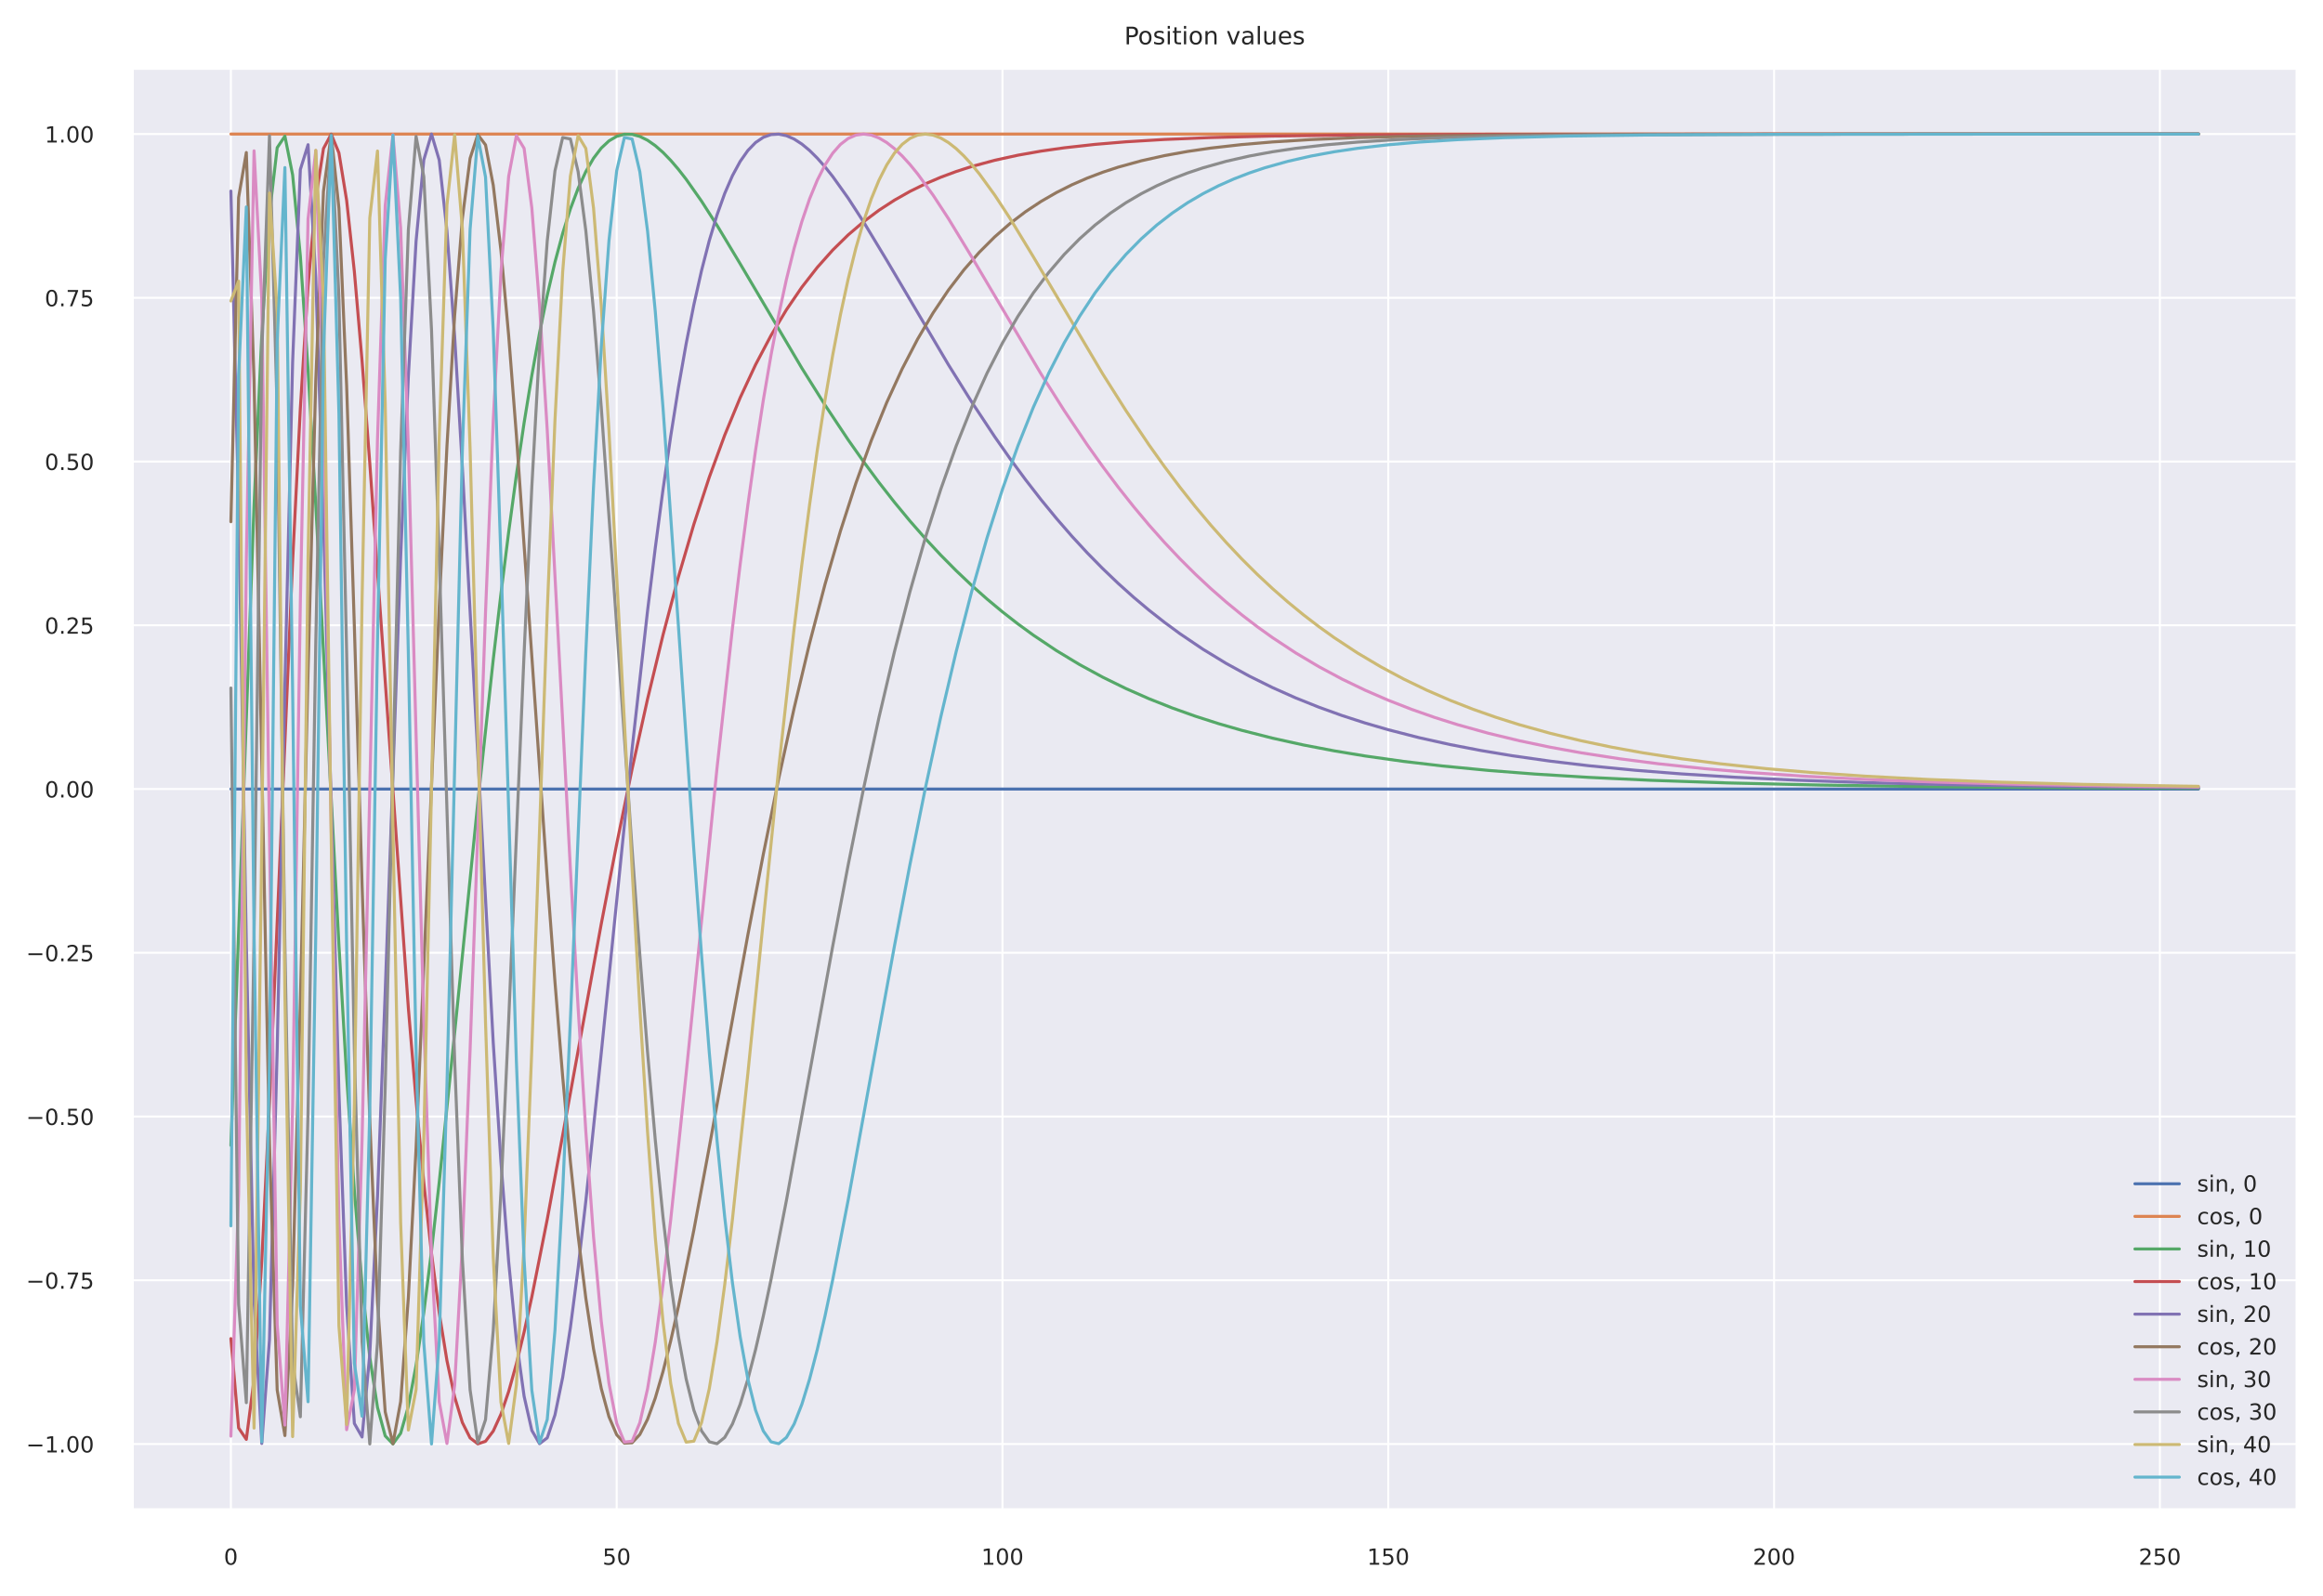 <?xml version="1.0" encoding="utf-8" standalone="no"?>
<!DOCTYPE svg PUBLIC "-//W3C//DTD SVG 1.1//EN"
  "http://www.w3.org/Graphics/SVG/1.1/DTD/svg11.dtd">
<!-- Created with matplotlib (https://matplotlib.org/) -->
<svg height="395.28pt" version="1.1" viewBox="0 0 575.28 395.28" width="575.28pt" xmlns="http://www.w3.org/2000/svg" xmlns:xlink="http://www.w3.org/1999/xlink">
 <defs>
  <style type="text/css">*{stroke-linecap:butt;stroke-linejoin:round;}</style>
 </defs>
 <g id="figure_1">
  <g id="patch_1">
   <path d="M 0 395.28 
L 575.28 395.28 
L 575.28 0 
L 0 0 
z
" style="fill:#ffffff;"/>
  </g>
  <g id="axes_1">
   <g id="patch_2">
    <path d="M 32.818 373.9 
L 568.8 373.9 
L 568.8 16.98 
L 32.818 16.98 
z
" style="fill:#eaeaf2;"/>
   </g>
   <g id="matplotlib.axis_1">
    <g id="xtick_1">
     <g id="line2d_1">
      <path clip-path="url(#pa3c9d5ca1a)" d="M 57.18 373.9 
L 57.18 16.98 
" style="fill:none;stroke:#ffffff;stroke-linecap:round;stroke-width:0.5;"/>
     </g>
     <g id="text_1">
      <!-- 0 -->
      <g style="fill:#262626;" transform="translate(55.431 387.579)scale(0.055 -0.055)">
       <defs>
        <path d="M 31.781 66.406 
Q 24.172 66.406 20.328 58.906 
Q 16.5 51.422 16.5 36.375 
Q 16.5 21.391 20.328 13.891 
Q 24.172 6.391 31.781 6.391 
Q 39.453 6.391 43.281 13.891 
Q 47.125 21.391 47.125 36.375 
Q 47.125 51.422 43.281 58.906 
Q 39.453 66.406 31.781 66.406 
z
M 31.781 74.219 
Q 44.047 74.219 50.516 64.516 
Q 56.984 54.828 56.984 36.375 
Q 56.984 17.969 50.516 8.266 
Q 44.047 -1.422 31.781 -1.422 
Q 19.531 -1.422 13.062 8.266 
Q 6.594 17.969 6.594 36.375 
Q 6.594 54.828 13.062 64.516 
Q 19.531 74.219 31.781 74.219 
z
" id="DejaVuSans-48"/>
       </defs>
       <use xlink:href="#DejaVuSans-48"/>
      </g>
     </g>
    </g>
    <g id="xtick_2">
     <g id="line2d_2">
      <path clip-path="url(#pa3c9d5ca1a)" d="M 152.721 373.9 
L 152.721 16.98 
" style="fill:none;stroke:#ffffff;stroke-linecap:round;stroke-width:0.5;"/>
     </g>
     <g id="text_2">
      <!-- 50 -->
      <g style="fill:#262626;" transform="translate(149.222 387.579)scale(0.055 -0.055)">
       <defs>
        <path d="M 10.797 72.906 
L 49.516 72.906 
L 49.516 64.594 
L 19.828 64.594 
L 19.828 46.734 
Q 21.969 47.469 24.109 47.828 
Q 26.266 48.188 28.422 48.188 
Q 40.625 48.188 47.75 41.5 
Q 54.891 34.812 54.891 23.391 
Q 54.891 11.625 47.562 5.094 
Q 40.234 -1.422 26.906 -1.422 
Q 22.312 -1.422 17.547 -0.641 
Q 12.797 0.141 7.719 1.703 
L 7.719 11.625 
Q 12.109 9.234 16.797 8.062 
Q 21.484 6.891 26.703 6.891 
Q 35.156 6.891 40.078 11.328 
Q 45.016 15.766 45.016 23.391 
Q 45.016 31 40.078 35.438 
Q 35.156 39.891 26.703 39.891 
Q 22.75 39.891 18.812 39.016 
Q 14.891 38.141 10.797 36.281 
z
" id="DejaVuSans-53"/>
       </defs>
       <use xlink:href="#DejaVuSans-53"/>
       <use x="63.623" xlink:href="#DejaVuSans-48"/>
      </g>
     </g>
    </g>
    <g id="xtick_3">
     <g id="line2d_3">
      <path clip-path="url(#pa3c9d5ca1a)" d="M 248.261 373.9 
L 248.261 16.98 
" style="fill:none;stroke:#ffffff;stroke-linecap:round;stroke-width:0.5;"/>
     </g>
     <g id="text_3">
      <!-- 100 -->
      <g style="fill:#262626;" transform="translate(243.012 387.579)scale(0.055 -0.055)">
       <defs>
        <path d="M 12.406 8.297 
L 28.516 8.297 
L 28.516 63.922 
L 10.984 60.406 
L 10.984 69.391 
L 28.422 72.906 
L 38.281 72.906 
L 38.281 8.297 
L 54.391 8.297 
L 54.391 0 
L 12.406 0 
z
" id="DejaVuSans-49"/>
       </defs>
       <use xlink:href="#DejaVuSans-49"/>
       <use x="63.623" xlink:href="#DejaVuSans-48"/>
       <use x="127.246" xlink:href="#DejaVuSans-48"/>
      </g>
     </g>
    </g>
    <g id="xtick_4">
     <g id="line2d_4">
      <path clip-path="url(#pa3c9d5ca1a)" d="M 343.802 373.9 
L 343.802 16.98 
" style="fill:none;stroke:#ffffff;stroke-linecap:round;stroke-width:0.5;"/>
     </g>
     <g id="text_4">
      <!-- 150 -->
      <g style="fill:#262626;" transform="translate(338.553 387.579)scale(0.055 -0.055)">
       <use xlink:href="#DejaVuSans-49"/>
       <use x="63.623" xlink:href="#DejaVuSans-53"/>
       <use x="127.246" xlink:href="#DejaVuSans-48"/>
      </g>
     </g>
    </g>
    <g id="xtick_5">
     <g id="line2d_5">
      <path clip-path="url(#pa3c9d5ca1a)" d="M 439.343 373.9 
L 439.343 16.98 
" style="fill:none;stroke:#ffffff;stroke-linecap:round;stroke-width:0.5;"/>
     </g>
     <g id="text_5">
      <!-- 200 -->
      <g style="fill:#262626;" transform="translate(434.093 387.579)scale(0.055 -0.055)">
       <defs>
        <path d="M 19.188 8.297 
L 53.609 8.297 
L 53.609 0 
L 7.328 0 
L 7.328 8.297 
Q 12.938 14.109 22.625 23.891 
Q 32.328 33.688 34.812 36.531 
Q 39.547 41.844 41.422 45.531 
Q 43.312 49.219 43.312 52.781 
Q 43.312 58.594 39.234 62.25 
Q 35.156 65.922 28.609 65.922 
Q 23.969 65.922 18.812 64.312 
Q 13.672 62.703 7.812 59.422 
L 7.812 69.391 
Q 13.766 71.781 18.938 73 
Q 24.125 74.219 28.422 74.219 
Q 39.75 74.219 46.484 68.547 
Q 53.219 62.891 53.219 53.422 
Q 53.219 48.922 51.531 44.891 
Q 49.859 40.875 45.406 35.406 
Q 44.188 33.984 37.641 27.219 
Q 31.109 20.453 19.188 8.297 
z
" id="DejaVuSans-50"/>
       </defs>
       <use xlink:href="#DejaVuSans-50"/>
       <use x="63.623" xlink:href="#DejaVuSans-48"/>
       <use x="127.246" xlink:href="#DejaVuSans-48"/>
      </g>
     </g>
    </g>
    <g id="xtick_6">
     <g id="line2d_6">
      <path clip-path="url(#pa3c9d5ca1a)" d="M 534.883 373.9 
L 534.883 16.98 
" style="fill:none;stroke:#ffffff;stroke-linecap:round;stroke-width:0.5;"/>
     </g>
     <g id="text_6">
      <!-- 250 -->
      <g style="fill:#262626;" transform="translate(529.634 387.579)scale(0.055 -0.055)">
       <use xlink:href="#DejaVuSans-50"/>
       <use x="63.623" xlink:href="#DejaVuSans-53"/>
       <use x="127.246" xlink:href="#DejaVuSans-48"/>
      </g>
     </g>
    </g>
   </g>
   <g id="matplotlib.axis_2">
    <g id="ytick_1">
     <g id="line2d_7">
      <path clip-path="url(#pa3c9d5ca1a)" d="M 32.818 357.683 
L 568.8 357.683 
" style="fill:none;stroke:#ffffff;stroke-linecap:round;stroke-width:0.5;"/>
     </g>
     <g id="text_7">
      <!-- −1.00 -->
      <g style="fill:#262626;" transform="translate(6.463 359.772)scale(0.055 -0.055)">
       <defs>
        <path d="M 10.594 35.5 
L 73.188 35.5 
L 73.188 27.203 
L 10.594 27.203 
z
" id="DejaVuSans-8722"/>
        <path d="M 10.688 12.406 
L 21 12.406 
L 21 0 
L 10.688 0 
z
" id="DejaVuSans-46"/>
       </defs>
       <use xlink:href="#DejaVuSans-8722"/>
       <use x="83.789" xlink:href="#DejaVuSans-49"/>
       <use x="147.412" xlink:href="#DejaVuSans-46"/>
       <use x="179.199" xlink:href="#DejaVuSans-48"/>
       <use x="242.822" xlink:href="#DejaVuSans-48"/>
      </g>
     </g>
    </g>
    <g id="ytick_2">
     <g id="line2d_8">
      <path clip-path="url(#pa3c9d5ca1a)" d="M 32.818 317.123 
L 568.8 317.123 
" style="fill:none;stroke:#ffffff;stroke-linecap:round;stroke-width:0.5;"/>
     </g>
     <g id="text_8">
      <!-- −0.75 -->
      <g style="fill:#262626;" transform="translate(6.463 319.213)scale(0.055 -0.055)">
       <defs>
        <path d="M 8.203 72.906 
L 55.078 72.906 
L 55.078 68.703 
L 28.609 0 
L 18.312 0 
L 43.219 64.594 
L 8.203 64.594 
z
" id="DejaVuSans-55"/>
       </defs>
       <use xlink:href="#DejaVuSans-8722"/>
       <use x="83.789" xlink:href="#DejaVuSans-48"/>
       <use x="147.412" xlink:href="#DejaVuSans-46"/>
       <use x="179.199" xlink:href="#DejaVuSans-55"/>
       <use x="242.822" xlink:href="#DejaVuSans-53"/>
      </g>
     </g>
    </g>
    <g id="ytick_3">
     <g id="line2d_9">
      <path clip-path="url(#pa3c9d5ca1a)" d="M 32.818 276.563 
L 568.8 276.563 
" style="fill:none;stroke:#ffffff;stroke-linecap:round;stroke-width:0.5;"/>
     </g>
     <g id="text_9">
      <!-- −0.50 -->
      <g style="fill:#262626;" transform="translate(6.463 278.653)scale(0.055 -0.055)">
       <use xlink:href="#DejaVuSans-8722"/>
       <use x="83.789" xlink:href="#DejaVuSans-48"/>
       <use x="147.412" xlink:href="#DejaVuSans-46"/>
       <use x="179.199" xlink:href="#DejaVuSans-53"/>
       <use x="242.822" xlink:href="#DejaVuSans-48"/>
      </g>
     </g>
    </g>
    <g id="ytick_4">
     <g id="line2d_10">
      <path clip-path="url(#pa3c9d5ca1a)" d="M 32.818 236.003 
L 568.8 236.003 
" style="fill:none;stroke:#ffffff;stroke-linecap:round;stroke-width:0.5;"/>
     </g>
     <g id="text_10">
      <!-- −0.25 -->
      <g style="fill:#262626;" transform="translate(6.463 238.093)scale(0.055 -0.055)">
       <use xlink:href="#DejaVuSans-8722"/>
       <use x="83.789" xlink:href="#DejaVuSans-48"/>
       <use x="147.412" xlink:href="#DejaVuSans-46"/>
       <use x="179.199" xlink:href="#DejaVuSans-50"/>
       <use x="242.822" xlink:href="#DejaVuSans-53"/>
      </g>
     </g>
    </g>
    <g id="ytick_5">
     <g id="line2d_11">
      <path clip-path="url(#pa3c9d5ca1a)" d="M 32.818 195.443 
L 568.8 195.443 
" style="fill:none;stroke:#ffffff;stroke-linecap:round;stroke-width:0.5;"/>
     </g>
     <g id="text_11">
      <!-- 0.00 -->
      <g style="fill:#262626;" transform="translate(11.071 197.533)scale(0.055 -0.055)">
       <use xlink:href="#DejaVuSans-48"/>
       <use x="63.623" xlink:href="#DejaVuSans-46"/>
       <use x="95.41" xlink:href="#DejaVuSans-48"/>
       <use x="159.033" xlink:href="#DejaVuSans-48"/>
      </g>
     </g>
    </g>
    <g id="ytick_6">
     <g id="line2d_12">
      <path clip-path="url(#pa3c9d5ca1a)" d="M 32.818 154.883 
L 568.8 154.883 
" style="fill:none;stroke:#ffffff;stroke-linecap:round;stroke-width:0.5;"/>
     </g>
     <g id="text_12">
      <!-- 0.25 -->
      <g style="fill:#262626;" transform="translate(11.071 156.973)scale(0.055 -0.055)">
       <use xlink:href="#DejaVuSans-48"/>
       <use x="63.623" xlink:href="#DejaVuSans-46"/>
       <use x="95.41" xlink:href="#DejaVuSans-50"/>
       <use x="159.033" xlink:href="#DejaVuSans-53"/>
      </g>
     </g>
    </g>
    <g id="ytick_7">
     <g id="line2d_13">
      <path clip-path="url(#pa3c9d5ca1a)" d="M 32.818 114.323 
L 568.8 114.323 
" style="fill:none;stroke:#ffffff;stroke-linecap:round;stroke-width:0.5;"/>
     </g>
     <g id="text_13">
      <!-- 0.50 -->
      <g style="fill:#262626;" transform="translate(11.071 116.413)scale(0.055 -0.055)">
       <use xlink:href="#DejaVuSans-48"/>
       <use x="63.623" xlink:href="#DejaVuSans-46"/>
       <use x="95.41" xlink:href="#DejaVuSans-53"/>
       <use x="159.033" xlink:href="#DejaVuSans-48"/>
      </g>
     </g>
    </g>
    <g id="ytick_8">
     <g id="line2d_14">
      <path clip-path="url(#pa3c9d5ca1a)" d="M 32.818 73.764 
L 568.8 73.764 
" style="fill:none;stroke:#ffffff;stroke-linecap:round;stroke-width:0.5;"/>
     </g>
     <g id="text_14">
      <!-- 0.75 -->
      <g style="fill:#262626;" transform="translate(11.071 75.853)scale(0.055 -0.055)">
       <use xlink:href="#DejaVuSans-48"/>
       <use x="63.623" xlink:href="#DejaVuSans-46"/>
       <use x="95.41" xlink:href="#DejaVuSans-55"/>
       <use x="159.033" xlink:href="#DejaVuSans-53"/>
      </g>
     </g>
    </g>
    <g id="ytick_9">
     <g id="line2d_15">
      <path clip-path="url(#pa3c9d5ca1a)" d="M 32.818 33.204 
L 568.8 33.204 
" style="fill:none;stroke:#ffffff;stroke-linecap:round;stroke-width:0.5;"/>
     </g>
     <g id="text_15">
      <!-- 1.00 -->
      <g style="fill:#262626;" transform="translate(11.071 35.293)scale(0.055 -0.055)">
       <use xlink:href="#DejaVuSans-49"/>
       <use x="63.623" xlink:href="#DejaVuSans-46"/>
       <use x="95.41" xlink:href="#DejaVuSans-48"/>
       <use x="159.033" xlink:href="#DejaVuSans-48"/>
      </g>
     </g>
    </g>
   </g>
   <g id="line2d_16">
    <path clip-path="url(#pa3c9d5ca1a)" d="M 57.18 195.443 
L 544.437 195.443 
L 544.437 195.443 
" style="fill:none;stroke:#4c72b0;stroke-linecap:round;stroke-width:0.75;"/>
   </g>
   <g id="line2d_17">
    <path clip-path="url(#pa3c9d5ca1a)" d="M 57.18 33.204 
L 544.437 33.204 
L 544.437 33.204 
" style="fill:none;stroke:#dd8452;stroke-linecap:round;stroke-width:0.75;"/>
   </g>
   <g id="line2d_18">
    <path clip-path="url(#pa3c9d5ca1a)" d="M 57.18 283.705 
L 62.913 125.181 
L 64.824 83.071 
L 66.734 53.037 
L 68.645 36.582 
L 70.556 33.727 
L 72.467 43.322 
L 74.378 63.404 
L 76.288 91.532 
L 78.199 125.091 
L 83.932 234.043 
L 85.843 266.562 
L 87.753 294.886 
L 89.664 318.236 
L 91.575 336.189 
L 93.486 348.628 
L 95.397 355.68 
L 97.307 357.665 
L 99.218 355.038 
L 101.129 348.344 
L 103.04 338.176 
L 104.951 325.143 
L 106.861 309.842 
L 108.772 292.842 
L 112.594 255.787 
L 118.326 198.799 
L 122.148 163.392 
L 124.059 147.056 
L 125.97 131.79 
L 127.88 117.669 
L 129.791 104.736 
L 131.702 93.006 
L 133.613 82.477 
L 135.524 73.126 
L 137.434 64.919 
L 139.345 57.809 
L 141.256 51.743 
L 143.167 46.66 
L 145.078 42.5 
L 146.988 39.196 
L 148.899 36.683 
L 150.81 34.898 
L 152.721 33.776 
L 154.632 33.257 
L 156.543 33.281 
L 158.453 33.793 
L 160.364 34.741 
L 162.275 36.075 
L 164.186 37.749 
L 166.097 39.721 
L 168.007 41.95 
L 169.918 44.402 
L 173.74 49.84 
L 177.561 55.804 
L 183.294 65.333 
L 198.58 91.195 
L 204.313 100.329 
L 210.045 108.942 
L 213.867 114.366 
L 217.688 119.524 
L 221.51 124.414 
L 225.332 129.037 
L 229.153 133.399 
L 232.975 137.506 
L 236.797 141.366 
L 240.618 144.989 
L 244.44 148.387 
L 248.261 151.568 
L 252.083 154.546 
L 255.905 157.33 
L 261.637 161.167 
L 267.37 164.628 
L 273.102 167.748 
L 278.834 170.558 
L 284.567 173.087 
L 290.299 175.362 
L 296.032 177.408 
L 301.764 179.246 
L 307.497 180.899 
L 315.14 182.844 
L 322.783 184.53 
L 330.426 185.991 
L 338.07 187.257 
L 347.624 188.604 
L 357.178 189.729 
L 368.643 190.838 
L 380.107 191.732 
L 393.483 192.558 
L 408.77 193.28 
L 427.878 193.934 
L 450.807 194.463 
L 479.47 194.872 
L 517.686 195.165 
L 544.437 195.275 
L 544.437 195.275 
" style="fill:none;stroke:#55a868;stroke-linecap:round;stroke-width:0.75;"/>
   </g>
   <g id="line2d_19">
    <path clip-path="url(#pa3c9d5ca1a)" d="M 57.18 331.574 
L 59.091 353.707 
L 61.002 356.534 
L 62.913 341.679 
L 64.824 312.465 
L 66.734 273.174 
L 72.467 139.044 
L 74.378 101.171 
L 76.288 70.847 
L 78.199 49.251 
L 80.11 36.789 
L 82.021 33.232 
L 83.932 37.862 
L 85.843 49.622 
L 87.753 67.253 
L 89.664 89.407 
L 91.575 114.745 
L 101.129 249.692 
L 103.04 272.573 
L 104.951 292.909 
L 106.861 310.485 
L 108.772 325.194 
L 110.683 337.025 
L 112.594 346.043 
L 114.505 352.37 
L 116.416 356.173 
L 118.326 357.648 
L 120.237 357.011 
L 122.148 354.485 
L 124.059 350.299 
L 125.97 344.675 
L 127.88 337.826 
L 129.791 329.957 
L 131.702 321.254 
L 135.524 302.028 
L 141.256 270.755 
L 148.899 228.864 
L 152.721 209.059 
L 156.543 190.436 
L 160.364 173.16 
L 164.186 157.308 
L 168.007 142.892 
L 171.829 129.879 
L 175.651 118.205 
L 179.472 107.785 
L 183.294 98.525 
L 187.116 90.327 
L 190.937 83.092 
L 194.759 76.723 
L 198.58 71.129 
L 202.402 66.226 
L 206.224 61.936 
L 210.045 58.187 
L 213.867 54.915 
L 217.688 52.063 
L 221.51 49.579 
L 225.332 47.417 
L 229.153 45.536 
L 232.975 43.901 
L 236.797 42.481 
L 240.618 41.248 
L 246.351 39.697 
L 252.083 38.443 
L 257.816 37.43 
L 263.548 36.612 
L 271.191 35.762 
L 278.834 35.123 
L 288.389 34.544 
L 299.853 34.075 
L 315.14 33.694 
L 336.159 33.426 
L 368.643 33.269 
L 439.343 33.208 
L 544.437 33.204 
L 544.437 33.204 
" style="fill:none;stroke:#c44e52;stroke-linecap:round;stroke-width:0.75;"/>
   </g>
   <g id="line2d_20">
    <path clip-path="url(#pa3c9d5ca1a)" d="M 57.18 47.327 
L 59.091 125.8 
L 61.002 233.711 
L 62.913 322.107 
L 64.824 357.55 
L 66.734 331.901 
L 68.645 259.947 
L 70.556 169.489 
L 72.467 89.68 
L 74.378 41.995 
L 76.288 35.841 
L 78.199 68.656 
L 80.11 129.101 
L 83.932 270.426 
L 85.843 323.287 
L 87.753 352.589 
L 89.664 355.952 
L 91.575 335.458 
L 93.486 296.364 
L 95.397 245.642 
L 99.218 138.046 
L 101.129 93.19 
L 103.04 59.731 
L 104.951 39.608 
L 106.861 33.206 
L 108.772 39.655 
L 110.683 57.172 
L 112.594 83.414 
L 114.505 115.784 
L 122.148 258.283 
L 124.059 287.814 
L 125.97 312.542 
L 127.88 331.953 
L 129.791 345.855 
L 131.702 354.315 
L 133.613 357.608 
L 135.524 356.157 
L 137.434 350.488 
L 139.345 341.185 
L 141.256 328.854 
L 143.167 314.1 
L 145.078 297.498 
L 148.899 260.852 
L 156.543 185.433 
L 160.364 151.299 
L 162.275 135.74 
L 164.186 121.31 
L 166.097 108.058 
L 168.007 96.008 
L 169.918 85.161 
L 171.829 75.5 
L 173.74 66.992 
L 175.651 59.596 
L 177.561 53.257 
L 179.472 47.919 
L 181.383 43.52 
L 183.294 39.994 
L 185.205 37.278 
L 187.116 35.305 
L 189.026 34.013 
L 190.937 33.339 
L 192.848 33.225 
L 194.759 33.612 
L 196.67 34.45 
L 198.58 35.685 
L 200.491 37.273 
L 202.402 39.17 
L 204.313 41.334 
L 206.224 43.73 
L 210.045 49.082 
L 213.867 54.988 
L 219.599 64.472 
L 234.886 90.363 
L 240.618 99.539 
L 246.351 108.202 
L 250.172 113.66 
L 253.994 118.853 
L 257.816 123.779 
L 261.637 128.438 
L 265.459 132.834 
L 269.28 136.974 
L 273.102 140.866 
L 276.924 144.521 
L 280.745 147.948 
L 284.567 151.157 
L 288.389 154.161 
L 292.21 156.97 
L 297.943 160.842 
L 303.675 164.336 
L 309.407 167.485 
L 315.14 170.321 
L 320.872 172.874 
L 326.605 175.17 
L 332.337 177.235 
L 338.07 179.091 
L 343.802 180.759 
L 351.445 182.723 
L 359.089 184.425 
L 366.732 185.9 
L 374.375 187.178 
L 383.929 188.538 
L 393.483 189.674 
L 404.948 190.794 
L 416.413 191.697 
L 429.789 192.531 
L 445.075 193.259 
L 462.272 193.863 
L 483.291 194.38 
L 510.043 194.8 
L 544.437 195.107 
L 544.437 195.107 
" style="fill:none;stroke:#8172b3;stroke-linecap:round;stroke-width:0.75;"/>
   </g>
   <g id="line2d_21">
    <path clip-path="url(#pa3c9d5ca1a)" d="M 57.18 129.236 
L 59.091 48.912 
L 61.002 37.781 
L 62.913 94.062 
L 66.734 283.199 
L 68.645 344.309 
L 70.556 355.593 
L 72.467 318.471 
L 74.378 248.126 
L 76.288 166.309 
L 78.199 94.217 
L 80.11 47.388 
L 82.021 33.319 
L 83.932 51.571 
L 85.843 95.555 
L 87.753 155.108 
L 89.664 219.077 
L 91.575 277.404 
L 93.486 322.474 
L 95.397 349.722 
L 97.307 357.612 
L 99.218 347.191 
L 101.129 321.404 
L 103.04 284.347 
L 106.861 194.534 
L 108.772 150.147 
L 110.683 110.574 
L 112.594 78.093 
L 114.505 54.106 
L 116.416 39.214 
L 118.326 33.342 
L 120.237 35.887 
L 122.148 45.868 
L 124.059 62.067 
L 125.97 83.151 
L 127.88 107.77 
L 131.702 162.56 
L 135.524 217.64 
L 137.434 243.221 
L 139.345 266.725 
L 141.256 287.764 
L 143.167 306.089 
L 145.078 321.564 
L 146.988 334.157 
L 148.899 343.914 
L 150.81 350.942 
L 152.721 355.398 
L 154.632 357.471 
L 156.543 357.374 
L 158.453 355.328 
L 160.364 351.562 
L 162.275 346.298 
L 164.186 339.755 
L 166.097 332.138 
L 168.007 323.639 
L 171.829 304.692 
L 175.651 284.14 
L 185.205 231.573 
L 189.026 211.629 
L 192.848 192.837 
L 196.67 175.376 
L 200.491 159.333 
L 204.313 144.727 
L 208.134 131.531 
L 211.956 119.683 
L 215.778 109.101 
L 219.599 99.693 
L 223.421 91.36 
L 227.243 84.002 
L 231.064 77.523 
L 234.886 71.831 
L 238.707 66.841 
L 242.529 62.474 
L 246.351 58.657 
L 250.172 55.325 
L 253.994 52.42 
L 257.816 49.889 
L 261.637 47.687 
L 265.459 45.771 
L 269.28 44.106 
L 273.102 42.659 
L 276.924 41.402 
L 282.656 39.821 
L 288.389 38.544 
L 294.121 37.511 
L 299.853 36.678 
L 307.497 35.811 
L 315.14 35.161 
L 324.694 34.57 
L 336.159 34.091 
L 351.445 33.703 
L 372.464 33.43 
L 404.948 33.27 
L 475.648 33.208 
L 544.437 33.204 
L 544.437 33.204 
" style="fill:none;stroke:#937860;stroke-linecap:round;stroke-width:0.75;"/>
   </g>
   <g id="line2d_22">
    <path clip-path="url(#pa3c9d5ca1a)" d="M 57.18 355.741 
L 59.091 295.62 
L 61.002 138.72 
L 62.913 37.369 
L 64.824 73.965 
L 66.734 207.093 
L 68.645 328.113 
L 70.556 352.994 
L 72.467 274.032 
L 74.378 149.156 
L 76.288 54.213 
L 78.199 37.302 
L 80.11 99.613 
L 82.021 204.613 
L 83.932 302.503 
L 85.843 354.136 
L 87.753 344.332 
L 89.664 282.461 
L 93.486 108.747 
L 95.397 50.932 
L 97.307 33.364 
L 99.218 56.491 
L 101.129 110.924 
L 104.951 252.981 
L 106.861 311.124 
L 108.772 347.227 
L 110.683 357.551 
L 112.594 343.083 
L 114.505 308.366 
L 116.416 260.052 
L 120.237 151.67 
L 122.148 104.292 
L 124.059 67.497 
L 125.97 43.677 
L 127.88 33.612 
L 129.791 36.737 
L 131.702 51.481 
L 133.613 75.619 
L 135.524 106.595 
L 139.345 178.751 
L 141.256 215.286 
L 143.167 249.596 
L 145.078 280.289 
L 146.988 306.378 
L 148.899 327.255 
L 150.81 342.647 
L 152.721 352.556 
L 154.632 357.207 
L 156.543 356.988 
L 158.453 352.401 
L 160.364 344.019 
L 162.275 332.445 
L 164.186 318.286 
L 166.097 302.128 
L 169.918 265.963 
L 177.561 190.302 
L 181.383 155.681 
L 183.294 139.83 
L 185.205 125.089 
L 187.116 111.516 
L 189.026 99.14 
L 190.937 87.97 
L 192.848 77.991 
L 194.759 69.177 
L 196.67 61.485 
L 198.58 54.866 
L 200.491 49.264 
L 202.402 44.618 
L 204.313 40.863 
L 206.224 37.935 
L 208.134 35.768 
L 210.045 34.298 
L 211.956 33.464 
L 213.867 33.204 
L 215.778 33.461 
L 217.688 34.182 
L 219.599 35.315 
L 221.51 36.813 
L 223.421 38.63 
L 225.332 40.726 
L 227.243 43.063 
L 231.064 48.323 
L 234.886 54.167 
L 240.618 63.599 
L 257.816 92.639 
L 263.548 101.698 
L 269.28 110.224 
L 273.102 115.587 
L 276.924 120.683 
L 280.745 125.51 
L 284.567 130.073 
L 288.389 134.375 
L 292.21 138.423 
L 296.032 142.228 
L 299.853 145.798 
L 303.675 149.144 
L 307.497 152.277 
L 311.318 155.209 
L 315.14 157.949 
L 320.872 161.726 
L 326.605 165.133 
L 332.337 168.203 
L 338.07 170.967 
L 343.802 173.455 
L 349.534 175.693 
L 355.267 177.705 
L 360.999 179.514 
L 368.643 181.643 
L 376.286 183.489 
L 383.929 185.089 
L 391.572 186.476 
L 401.126 187.951 
L 410.68 189.184 
L 422.145 190.399 
L 433.61 191.378 
L 446.986 192.283 
L 462.272 193.073 
L 479.47 193.729 
L 500.489 194.289 
L 525.329 194.72 
L 544.437 194.939 
L 544.437 194.939 
" style="fill:none;stroke:#da8bc3;stroke-linecap:round;stroke-width:0.75;"/>
   </g>
   <g id="line2d_23">
    <path clip-path="url(#pa3c9d5ca1a)" d="M 57.18 170.418 
L 59.091 323.061 
L 61.002 347.444 
L 62.913 231.968 
L 64.824 87.904 
L 66.734 33.622 
L 68.645 102.06 
L 70.556 234.165 
L 72.467 337.378 
L 74.378 350.94 
L 76.288 275.291 
L 78.199 159.209 
L 80.11 64.53 
L 82.021 33.463 
L 83.932 73.542 
L 85.843 161.704 
L 87.753 259.893 
L 89.664 332.373 
L 91.575 357.676 
L 93.486 332.576 
L 95.397 269.188 
L 99.218 111.694 
L 101.129 56.958 
L 103.04 33.783 
L 104.951 43.749 
L 106.861 81.691 
L 108.772 138.143 
L 112.594 262.706 
L 114.505 311.934 
L 116.416 344.263 
L 118.326 357.371 
L 120.237 351.666 
L 122.148 329.656 
L 124.059 295.2 
L 125.97 252.79 
L 129.791 161.767 
L 131.702 120.632 
L 133.613 86.064 
L 135.524 59.694 
L 137.434 42.33 
L 139.345 34.065 
L 141.256 34.422 
L 143.167 42.508 
L 145.078 57.158 
L 146.988 77.057 
L 148.899 100.853 
L 152.721 154.98 
L 156.543 210.447 
L 158.453 236.503 
L 160.364 260.612 
L 162.275 282.346 
L 164.186 301.421 
L 166.097 317.673 
L 168.007 331.042 
L 169.918 341.555 
L 171.829 349.306 
L 173.74 354.438 
L 175.651 357.135 
L 177.561 357.601 
L 179.472 356.059 
L 181.383 352.735 
L 183.294 347.854 
L 185.205 341.635 
L 187.116 334.288 
L 189.026 326.009 
L 190.937 316.98 
L 194.759 297.318 
L 200.491 265.824 
L 206.224 234.338 
L 210.045 214.258 
L 213.867 195.297 
L 217.688 177.65 
L 221.51 161.413 
L 225.332 146.614 
L 229.153 133.231 
L 232.975 121.205 
L 236.797 110.458 
L 240.618 100.898 
L 244.44 92.425 
L 248.261 84.941 
L 252.083 78.349 
L 255.905 72.556 
L 259.726 67.476 
L 263.548 63.029 
L 267.37 59.142 
L 271.191 55.748 
L 275.013 52.789 
L 278.834 50.211 
L 282.656 47.966 
L 286.478 46.014 
L 290.299 44.317 
L 294.121 42.842 
L 297.943 41.562 
L 303.675 39.95 
L 309.407 38.648 
L 315.14 37.596 
L 320.872 36.746 
L 328.516 35.862 
L 336.159 35.199 
L 345.713 34.597 
L 357.178 34.109 
L 372.464 33.713 
L 393.483 33.434 
L 425.967 33.272 
L 494.756 33.209 
L 544.437 33.204 
L 544.437 33.204 
" style="fill:none;stroke:#8c8c8c;stroke-linecap:round;stroke-width:0.75;"/>
   </g>
   <g id="line2d_24">
    <path clip-path="url(#pa3c9d5ca1a)" d="M 57.18 74.556 
L 59.091 69.642 
L 61.002 269.819 
L 62.913 353.743 
L 64.824 208.579 
L 66.734 47.823 
L 68.645 77.071 
L 70.556 246.683 
L 72.467 355.846 
L 74.378 295.099 
L 76.288 138.122 
L 78.199 37.231 
L 80.11 74.36 
L 82.021 207.665 
L 83.932 328.431 
L 85.843 352.866 
L 87.753 273.581 
L 89.664 148.68 
L 91.575 53.977 
L 93.486 37.406 
L 95.397 99.973 
L 97.307 205.042 
L 99.218 302.814 
L 101.129 354.219 
L 103.04 344.178 
L 104.951 282.146 
L 108.772 108.454 
L 110.683 50.781 
L 112.594 33.378 
L 114.505 56.652 
L 116.416 111.181 
L 120.237 253.242 
L 122.148 311.313 
L 124.059 347.319 
L 125.97 357.541 
L 127.88 342.982 
L 129.791 308.199 
L 131.702 259.845 
L 135.524 151.468 
L 137.434 104.125 
L 139.345 67.377 
L 141.256 43.61 
L 143.167 33.599 
L 145.078 36.774 
L 146.988 51.559 
L 148.899 75.729 
L 150.81 106.727 
L 154.632 178.896 
L 156.543 215.426 
L 158.453 249.724 
L 160.364 280.401 
L 162.275 306.47 
L 164.186 327.326 
L 166.097 342.696 
L 168.007 352.584 
L 169.918 357.215 
L 171.829 356.978 
L 173.74 352.375 
L 175.651 343.98 
L 177.561 332.395 
L 179.472 318.227 
L 181.383 302.062 
L 185.205 265.889 
L 192.848 190.231 
L 196.67 155.617 
L 198.58 139.77 
L 200.491 125.034 
L 202.402 111.465 
L 204.313 99.094 
L 206.224 87.928 
L 208.134 77.955 
L 210.045 69.144 
L 211.956 61.457 
L 213.867 54.843 
L 215.778 49.244 
L 217.688 44.602 
L 219.599 40.85 
L 221.51 37.925 
L 223.421 35.761 
L 225.332 34.294 
L 227.243 33.461 
L 229.153 33.204 
L 231.064 33.463 
L 232.975 34.186 
L 234.886 35.321 
L 236.797 36.819 
L 238.707 38.638 
L 240.618 40.735 
L 242.529 43.072 
L 246.351 48.334 
L 250.172 54.178 
L 255.905 63.612 
L 273.102 92.651 
L 278.834 101.709 
L 284.567 110.235 
L 288.389 115.597 
L 292.21 120.692 
L 296.032 125.52 
L 299.853 130.081 
L 303.675 134.383 
L 307.497 138.431 
L 311.318 142.235 
L 315.14 145.805 
L 318.961 149.15 
L 322.783 152.283 
L 326.605 155.214 
L 330.426 157.955 
L 336.159 161.731 
L 341.891 165.137 
L 347.624 168.207 
L 353.356 170.971 
L 359.089 173.458 
L 364.821 175.696 
L 370.553 177.708 
L 376.286 179.516 
L 383.929 181.645 
L 391.572 183.491 
L 399.216 185.091 
L 406.859 186.477 
L 416.413 187.952 
L 425.967 189.185 
L 437.432 190.399 
L 448.897 191.378 
L 462.272 192.283 
L 477.559 193.074 
L 494.756 193.729 
L 515.775 194.289 
L 540.616 194.72 
L 544.437 194.771 
L 544.437 194.771 
" style="fill:none;stroke:#ccb974;stroke-linecap:round;stroke-width:0.75;"/>
   </g>
   <g id="line2d_25">
    <path clip-path="url(#pa3c9d5ca1a)" d="M 57.18 303.647 
L 59.091 92.994 
L 61.002 51.256 
L 62.913 230.98 
L 64.824 357.15 
L 66.734 262.749 
L 68.645 84.495 
L 70.556 41.507 
L 72.467 171.096 
L 74.378 323.469 
L 76.288 347.219 
L 78.199 231.368 
L 80.11 87.46 
L 82.021 33.665 
L 83.932 102.513 
L 85.843 234.683 
L 87.753 337.627 
L 89.664 350.797 
L 91.575 274.873 
L 93.486 158.758 
L 95.397 64.268 
L 97.307 33.488 
L 99.218 73.816 
L 101.129 162.096 
L 103.04 260.247 
L 104.951 332.572 
L 106.861 357.673 
L 108.772 332.391 
L 110.683 268.89 
L 114.505 111.428 
L 116.416 56.802 
L 118.326 33.759 
L 120.237 43.849 
L 122.148 81.883 
L 124.059 138.386 
L 127.88 262.926 
L 129.791 312.096 
L 131.702 344.353 
L 133.613 357.384 
L 135.524 351.609 
L 137.434 329.543 
L 139.345 295.046 
L 141.256 252.614 
L 145.078 161.596 
L 146.988 120.483 
L 148.899 85.944 
L 150.81 59.609 
L 152.721 42.28 
L 154.632 34.05 
L 156.543 34.439 
L 158.453 42.554 
L 160.364 57.226 
L 162.275 77.144 
L 164.186 100.952 
L 168.007 155.09 
L 171.829 210.552 
L 173.74 236.602 
L 175.651 260.702 
L 177.561 282.426 
L 179.472 301.49 
L 181.383 317.731 
L 183.294 331.089 
L 185.205 341.591 
L 187.116 349.331 
L 189.026 354.454 
L 190.937 357.141 
L 192.848 357.599 
L 194.759 356.05 
L 196.67 352.719 
L 198.58 347.832 
L 200.491 341.608 
L 202.402 334.257 
L 204.313 325.975 
L 206.224 316.943 
L 210.045 297.278 
L 215.778 265.782 
L 221.51 234.298 
L 225.332 214.219 
L 229.153 195.262 
L 232.975 177.617 
L 236.797 161.383 
L 240.618 146.587 
L 244.44 133.206 
L 248.261 121.183 
L 252.083 110.438 
L 255.905 100.88 
L 259.726 92.409 
L 263.548 84.927 
L 267.37 78.337 
L 271.191 72.546 
L 275.013 67.467 
L 278.834 63.021 
L 282.656 59.135 
L 286.478 55.742 
L 290.299 52.784 
L 294.121 50.206 
L 297.943 47.962 
L 301.764 46.011 
L 305.586 44.314 
L 309.407 42.84 
L 313.229 41.559 
L 318.961 39.948 
L 324.694 38.646 
L 330.426 37.594 
L 336.159 36.745 
L 343.802 35.862 
L 351.445 35.198 
L 360.999 34.596 
L 372.464 34.109 
L 387.751 33.713 
L 408.77 33.434 
L 441.253 33.272 
L 511.953 33.208 
L 544.437 33.205 
L 544.437 33.205 
" style="fill:none;stroke:#64b5cd;stroke-linecap:round;stroke-width:0.75;"/>
   </g>
   <g id="patch_3">
    <path d="M 32.818 373.9 
L 32.818 16.98 
" style="fill:none;stroke:#ffffff;stroke-linecap:square;stroke-linejoin:miter;stroke-width:0.625;"/>
   </g>
   <g id="patch_4">
    <path d="M 568.8 373.9 
L 568.8 16.98 
" style="fill:none;stroke:#ffffff;stroke-linecap:square;stroke-linejoin:miter;stroke-width:0.625;"/>
   </g>
   <g id="patch_5">
    <path d="M 32.818 373.9 
L 568.8 373.9 
" style="fill:none;stroke:#ffffff;stroke-linecap:square;stroke-linejoin:miter;stroke-width:0.625;"/>
   </g>
   <g id="patch_6">
    <path d="M 32.818 16.98 
L 568.8 16.98 
" style="fill:none;stroke:#ffffff;stroke-linecap:square;stroke-linejoin:miter;stroke-width:0.625;"/>
   </g>
   <g id="text_16">
    <!-- Position values -->
    <g style="fill:#262626;" transform="translate(278.419 10.98)scale(0.06 -0.06)">
     <defs>
      <path d="M 19.672 64.797 
L 19.672 37.406 
L 32.078 37.406 
Q 38.969 37.406 42.719 40.969 
Q 46.484 44.531 46.484 51.125 
Q 46.484 57.672 42.719 61.234 
Q 38.969 64.797 32.078 64.797 
z
M 9.812 72.906 
L 32.078 72.906 
Q 44.344 72.906 50.609 67.359 
Q 56.891 61.812 56.891 51.125 
Q 56.891 40.328 50.609 34.812 
Q 44.344 29.297 32.078 29.297 
L 19.672 29.297 
L 19.672 0 
L 9.812 0 
z
" id="DejaVuSans-80"/>
      <path d="M 30.609 48.391 
Q 23.391 48.391 19.188 42.75 
Q 14.984 37.109 14.984 27.297 
Q 14.984 17.484 19.156 11.844 
Q 23.344 6.203 30.609 6.203 
Q 37.797 6.203 41.984 11.859 
Q 46.188 17.531 46.188 27.297 
Q 46.188 37.016 41.984 42.703 
Q 37.797 48.391 30.609 48.391 
z
M 30.609 56 
Q 42.328 56 49.016 48.375 
Q 55.719 40.766 55.719 27.297 
Q 55.719 13.875 49.016 6.219 
Q 42.328 -1.422 30.609 -1.422 
Q 18.844 -1.422 12.172 6.219 
Q 5.516 13.875 5.516 27.297 
Q 5.516 40.766 12.172 48.375 
Q 18.844 56 30.609 56 
z
" id="DejaVuSans-111"/>
      <path d="M 44.281 53.078 
L 44.281 44.578 
Q 40.484 46.531 36.375 47.5 
Q 32.281 48.484 27.875 48.484 
Q 21.188 48.484 17.844 46.438 
Q 14.5 44.391 14.5 40.281 
Q 14.5 37.156 16.891 35.375 
Q 19.281 33.594 26.516 31.984 
L 29.594 31.297 
Q 39.156 29.25 43.188 25.516 
Q 47.219 21.781 47.219 15.094 
Q 47.219 7.469 41.188 3.016 
Q 35.156 -1.422 24.609 -1.422 
Q 20.219 -1.422 15.453 -0.562 
Q 10.688 0.297 5.422 2 
L 5.422 11.281 
Q 10.406 8.688 15.234 7.391 
Q 20.062 6.109 24.812 6.109 
Q 31.156 6.109 34.562 8.281 
Q 37.984 10.453 37.984 14.406 
Q 37.984 18.062 35.516 20.016 
Q 33.062 21.969 24.703 23.781 
L 21.578 24.516 
Q 13.234 26.266 9.516 29.906 
Q 5.812 33.547 5.812 39.891 
Q 5.812 47.609 11.281 51.797 
Q 16.75 56 26.812 56 
Q 31.781 56 36.172 55.266 
Q 40.578 54.547 44.281 53.078 
z
" id="DejaVuSans-115"/>
      <path d="M 9.422 54.688 
L 18.406 54.688 
L 18.406 0 
L 9.422 0 
z
M 9.422 75.984 
L 18.406 75.984 
L 18.406 64.594 
L 9.422 64.594 
z
" id="DejaVuSans-105"/>
      <path d="M 18.312 70.219 
L 18.312 54.688 
L 36.812 54.688 
L 36.812 47.703 
L 18.312 47.703 
L 18.312 18.016 
Q 18.312 11.328 20.141 9.422 
Q 21.969 7.516 27.594 7.516 
L 36.812 7.516 
L 36.812 0 
L 27.594 0 
Q 17.188 0 13.234 3.875 
Q 9.281 7.766 9.281 18.016 
L 9.281 47.703 
L 2.688 47.703 
L 2.688 54.688 
L 9.281 54.688 
L 9.281 70.219 
z
" id="DejaVuSans-116"/>
      <path d="M 54.891 33.016 
L 54.891 0 
L 45.906 0 
L 45.906 32.719 
Q 45.906 40.484 42.875 44.328 
Q 39.844 48.188 33.797 48.188 
Q 26.516 48.188 22.312 43.547 
Q 18.109 38.922 18.109 30.906 
L 18.109 0 
L 9.078 0 
L 9.078 54.688 
L 18.109 54.688 
L 18.109 46.188 
Q 21.344 51.125 25.703 53.562 
Q 30.078 56 35.797 56 
Q 45.219 56 50.047 50.172 
Q 54.891 44.344 54.891 33.016 
z
" id="DejaVuSans-110"/>
      <path id="DejaVuSans-32"/>
      <path d="M 2.984 54.688 
L 12.5 54.688 
L 29.594 8.797 
L 46.688 54.688 
L 56.203 54.688 
L 35.688 0 
L 23.484 0 
z
" id="DejaVuSans-118"/>
      <path d="M 34.281 27.484 
Q 23.391 27.484 19.188 25 
Q 14.984 22.516 14.984 16.5 
Q 14.984 11.719 18.141 8.906 
Q 21.297 6.109 26.703 6.109 
Q 34.188 6.109 38.703 11.406 
Q 43.219 16.703 43.219 25.484 
L 43.219 27.484 
z
M 52.203 31.203 
L 52.203 0 
L 43.219 0 
L 43.219 8.297 
Q 40.141 3.328 35.547 0.953 
Q 30.953 -1.422 24.312 -1.422 
Q 15.922 -1.422 10.953 3.297 
Q 6 8.016 6 15.922 
Q 6 25.141 12.172 29.828 
Q 18.359 34.516 30.609 34.516 
L 43.219 34.516 
L 43.219 35.406 
Q 43.219 41.609 39.141 45 
Q 35.062 48.391 27.688 48.391 
Q 23 48.391 18.547 47.266 
Q 14.109 46.141 10.016 43.891 
L 10.016 52.203 
Q 14.938 54.109 19.578 55.047 
Q 24.219 56 28.609 56 
Q 40.484 56 46.344 49.844 
Q 52.203 43.703 52.203 31.203 
z
" id="DejaVuSans-97"/>
      <path d="M 9.422 75.984 
L 18.406 75.984 
L 18.406 0 
L 9.422 0 
z
" id="DejaVuSans-108"/>
      <path d="M 8.5 21.578 
L 8.5 54.688 
L 17.484 54.688 
L 17.484 21.922 
Q 17.484 14.156 20.5 10.266 
Q 23.531 6.391 29.594 6.391 
Q 36.859 6.391 41.078 11.031 
Q 45.312 15.672 45.312 23.688 
L 45.312 54.688 
L 54.297 54.688 
L 54.297 0 
L 45.312 0 
L 45.312 8.406 
Q 42.047 3.422 37.719 1 
Q 33.406 -1.422 27.688 -1.422 
Q 18.266 -1.422 13.375 4.438 
Q 8.5 10.297 8.5 21.578 
z
M 31.109 56 
z
" id="DejaVuSans-117"/>
      <path d="M 56.203 29.594 
L 56.203 25.203 
L 14.891 25.203 
Q 15.484 15.922 20.484 11.062 
Q 25.484 6.203 34.422 6.203 
Q 39.594 6.203 44.453 7.469 
Q 49.312 8.734 54.109 11.281 
L 54.109 2.781 
Q 49.266 0.734 44.188 -0.344 
Q 39.109 -1.422 33.891 -1.422 
Q 20.797 -1.422 13.156 6.188 
Q 5.516 13.812 5.516 26.812 
Q 5.516 40.234 12.766 48.109 
Q 20.016 56 32.328 56 
Q 43.359 56 49.781 48.891 
Q 56.203 41.797 56.203 29.594 
z
M 47.219 32.234 
Q 47.125 39.594 43.094 43.984 
Q 39.062 48.391 32.422 48.391 
Q 24.906 48.391 20.391 44.141 
Q 15.875 39.891 15.188 32.172 
z
" id="DejaVuSans-101"/>
     </defs>
     <use xlink:href="#DejaVuSans-80"/>
     <use x="56.678" xlink:href="#DejaVuSans-111"/>
     <use x="117.859" xlink:href="#DejaVuSans-115"/>
     <use x="169.959" xlink:href="#DejaVuSans-105"/>
     <use x="197.742" xlink:href="#DejaVuSans-116"/>
     <use x="236.951" xlink:href="#DejaVuSans-105"/>
     <use x="264.734" xlink:href="#DejaVuSans-111"/>
     <use x="325.916" xlink:href="#DejaVuSans-110"/>
     <use x="389.295" xlink:href="#DejaVuSans-32"/>
     <use x="421.082" xlink:href="#DejaVuSans-118"/>
     <use x="480.262" xlink:href="#DejaVuSans-97"/>
     <use x="541.541" xlink:href="#DejaVuSans-108"/>
     <use x="569.324" xlink:href="#DejaVuSans-117"/>
     <use x="632.703" xlink:href="#DejaVuSans-101"/>
     <use x="694.227" xlink:href="#DejaVuSans-115"/>
    </g>
   </g>
   <g id="legend_1">
    <g id="line2d_26">
     <path d="M 528.701 293.224 
L 539.701 293.224 
" style="fill:none;stroke:#4c72b0;stroke-linecap:round;stroke-width:0.75;"/>
    </g>
    <g id="line2d_27"/>
    <g id="text_17">
     <!-- sin, 0 -->
     <g style="fill:#262626;" transform="translate(544.101 295.149)scale(0.055 -0.055)">
      <defs>
       <path d="M 11.719 12.406 
L 22.016 12.406 
L 22.016 4 
L 14.016 -11.625 
L 7.719 -11.625 
L 11.719 4 
z
" id="DejaVuSans-44"/>
      </defs>
      <use xlink:href="#DejaVuSans-115"/>
      <use x="52.1" xlink:href="#DejaVuSans-105"/>
      <use x="79.883" xlink:href="#DejaVuSans-110"/>
      <use x="143.262" xlink:href="#DejaVuSans-44"/>
      <use x="175.049" xlink:href="#DejaVuSans-32"/>
      <use x="206.836" xlink:href="#DejaVuSans-48"/>
     </g>
    </g>
    <g id="line2d_28">
     <path d="M 528.701 301.297 
L 539.701 301.297 
" style="fill:none;stroke:#dd8452;stroke-linecap:round;stroke-width:0.75;"/>
    </g>
    <g id="line2d_29"/>
    <g id="text_18">
     <!-- cos, 0 -->
     <g style="fill:#262626;" transform="translate(544.101 303.222)scale(0.055 -0.055)">
      <defs>
       <path d="M 48.781 52.594 
L 48.781 44.188 
Q 44.969 46.297 41.141 47.344 
Q 37.312 48.391 33.406 48.391 
Q 24.656 48.391 19.812 42.844 
Q 14.984 37.312 14.984 27.297 
Q 14.984 17.281 19.812 11.734 
Q 24.656 6.203 33.406 6.203 
Q 37.312 6.203 41.141 7.25 
Q 44.969 8.297 48.781 10.406 
L 48.781 2.094 
Q 45.016 0.344 40.984 -0.531 
Q 36.969 -1.422 32.422 -1.422 
Q 20.062 -1.422 12.781 6.344 
Q 5.516 14.109 5.516 27.297 
Q 5.516 40.672 12.859 48.328 
Q 20.219 56 33.016 56 
Q 37.156 56 41.109 55.141 
Q 45.062 54.297 48.781 52.594 
z
" id="DejaVuSans-99"/>
      </defs>
      <use xlink:href="#DejaVuSans-99"/>
      <use x="54.98" xlink:href="#DejaVuSans-111"/>
      <use x="116.162" xlink:href="#DejaVuSans-115"/>
      <use x="168.262" xlink:href="#DejaVuSans-44"/>
      <use x="200.049" xlink:href="#DejaVuSans-32"/>
      <use x="231.836" xlink:href="#DejaVuSans-48"/>
     </g>
    </g>
    <g id="line2d_30">
     <path d="M 528.701 309.37 
L 539.701 309.37 
" style="fill:none;stroke:#55a868;stroke-linecap:round;stroke-width:0.75;"/>
    </g>
    <g id="line2d_31"/>
    <g id="text_19">
     <!-- sin, 10 -->
     <g style="fill:#262626;" transform="translate(544.101 311.295)scale(0.055 -0.055)">
      <use xlink:href="#DejaVuSans-115"/>
      <use x="52.1" xlink:href="#DejaVuSans-105"/>
      <use x="79.883" xlink:href="#DejaVuSans-110"/>
      <use x="143.262" xlink:href="#DejaVuSans-44"/>
      <use x="175.049" xlink:href="#DejaVuSans-32"/>
      <use x="206.836" xlink:href="#DejaVuSans-49"/>
      <use x="270.459" xlink:href="#DejaVuSans-48"/>
     </g>
    </g>
    <g id="line2d_32">
     <path d="M 528.701 317.443 
L 539.701 317.443 
" style="fill:none;stroke:#c44e52;stroke-linecap:round;stroke-width:0.75;"/>
    </g>
    <g id="line2d_33"/>
    <g id="text_20">
     <!-- cos, 10 -->
     <g style="fill:#262626;" transform="translate(544.101 319.368)scale(0.055 -0.055)">
      <use xlink:href="#DejaVuSans-99"/>
      <use x="54.98" xlink:href="#DejaVuSans-111"/>
      <use x="116.162" xlink:href="#DejaVuSans-115"/>
      <use x="168.262" xlink:href="#DejaVuSans-44"/>
      <use x="200.049" xlink:href="#DejaVuSans-32"/>
      <use x="231.836" xlink:href="#DejaVuSans-49"/>
      <use x="295.459" xlink:href="#DejaVuSans-48"/>
     </g>
    </g>
    <g id="line2d_34">
     <path d="M 528.701 325.516 
L 539.701 325.516 
" style="fill:none;stroke:#8172b3;stroke-linecap:round;stroke-width:0.75;"/>
    </g>
    <g id="line2d_35"/>
    <g id="text_21">
     <!-- sin, 20 -->
     <g style="fill:#262626;" transform="translate(544.101 327.441)scale(0.055 -0.055)">
      <use xlink:href="#DejaVuSans-115"/>
      <use x="52.1" xlink:href="#DejaVuSans-105"/>
      <use x="79.883" xlink:href="#DejaVuSans-110"/>
      <use x="143.262" xlink:href="#DejaVuSans-44"/>
      <use x="175.049" xlink:href="#DejaVuSans-32"/>
      <use x="206.836" xlink:href="#DejaVuSans-50"/>
      <use x="270.459" xlink:href="#DejaVuSans-48"/>
     </g>
    </g>
    <g id="line2d_36">
     <path d="M 528.701 333.589 
L 539.701 333.589 
" style="fill:none;stroke:#937860;stroke-linecap:round;stroke-width:0.75;"/>
    </g>
    <g id="line2d_37"/>
    <g id="text_22">
     <!-- cos, 20 -->
     <g style="fill:#262626;" transform="translate(544.101 335.514)scale(0.055 -0.055)">
      <use xlink:href="#DejaVuSans-99"/>
      <use x="54.98" xlink:href="#DejaVuSans-111"/>
      <use x="116.162" xlink:href="#DejaVuSans-115"/>
      <use x="168.262" xlink:href="#DejaVuSans-44"/>
      <use x="200.049" xlink:href="#DejaVuSans-32"/>
      <use x="231.836" xlink:href="#DejaVuSans-50"/>
      <use x="295.459" xlink:href="#DejaVuSans-48"/>
     </g>
    </g>
    <g id="line2d_38">
     <path d="M 528.701 341.662 
L 539.701 341.662 
" style="fill:none;stroke:#da8bc3;stroke-linecap:round;stroke-width:0.75;"/>
    </g>
    <g id="line2d_39"/>
    <g id="text_23">
     <!-- sin, 30 -->
     <g style="fill:#262626;" transform="translate(544.101 343.587)scale(0.055 -0.055)">
      <defs>
       <path d="M 40.578 39.312 
Q 47.656 37.797 51.625 33 
Q 55.609 28.219 55.609 21.188 
Q 55.609 10.406 48.188 4.484 
Q 40.766 -1.422 27.094 -1.422 
Q 22.516 -1.422 17.656 -0.516 
Q 12.797 0.391 7.625 2.203 
L 7.625 11.719 
Q 11.719 9.328 16.594 8.109 
Q 21.484 6.891 26.812 6.891 
Q 36.078 6.891 40.938 10.547 
Q 45.797 14.203 45.797 21.188 
Q 45.797 27.641 41.281 31.266 
Q 36.766 34.906 28.719 34.906 
L 20.219 34.906 
L 20.219 43.016 
L 29.109 43.016 
Q 36.375 43.016 40.234 45.922 
Q 44.094 48.828 44.094 54.297 
Q 44.094 59.906 40.109 62.906 
Q 36.141 65.922 28.719 65.922 
Q 24.656 65.922 20.016 65.031 
Q 15.375 64.156 9.812 62.312 
L 9.812 71.094 
Q 15.438 72.656 20.344 73.438 
Q 25.25 74.219 29.594 74.219 
Q 40.828 74.219 47.359 69.109 
Q 53.906 64.016 53.906 55.328 
Q 53.906 49.266 50.438 45.094 
Q 46.969 40.922 40.578 39.312 
z
" id="DejaVuSans-51"/>
      </defs>
      <use xlink:href="#DejaVuSans-115"/>
      <use x="52.1" xlink:href="#DejaVuSans-105"/>
      <use x="79.883" xlink:href="#DejaVuSans-110"/>
      <use x="143.262" xlink:href="#DejaVuSans-44"/>
      <use x="175.049" xlink:href="#DejaVuSans-32"/>
      <use x="206.836" xlink:href="#DejaVuSans-51"/>
      <use x="270.459" xlink:href="#DejaVuSans-48"/>
     </g>
    </g>
    <g id="line2d_40">
     <path d="M 528.701 349.735 
L 539.701 349.735 
" style="fill:none;stroke:#8c8c8c;stroke-linecap:round;stroke-width:0.75;"/>
    </g>
    <g id="line2d_41"/>
    <g id="text_24">
     <!-- cos, 30 -->
     <g style="fill:#262626;" transform="translate(544.101 351.66)scale(0.055 -0.055)">
      <use xlink:href="#DejaVuSans-99"/>
      <use x="54.98" xlink:href="#DejaVuSans-111"/>
      <use x="116.162" xlink:href="#DejaVuSans-115"/>
      <use x="168.262" xlink:href="#DejaVuSans-44"/>
      <use x="200.049" xlink:href="#DejaVuSans-32"/>
      <use x="231.836" xlink:href="#DejaVuSans-51"/>
      <use x="295.459" xlink:href="#DejaVuSans-48"/>
     </g>
    </g>
    <g id="line2d_42">
     <path d="M 528.701 357.808 
L 539.701 357.808 
" style="fill:none;stroke:#ccb974;stroke-linecap:round;stroke-width:0.75;"/>
    </g>
    <g id="line2d_43"/>
    <g id="text_25">
     <!-- sin, 40 -->
     <g style="fill:#262626;" transform="translate(544.101 359.733)scale(0.055 -0.055)">
      <defs>
       <path d="M 37.797 64.312 
L 12.891 25.391 
L 37.797 25.391 
z
M 35.203 72.906 
L 47.609 72.906 
L 47.609 25.391 
L 58.016 25.391 
L 58.016 17.188 
L 47.609 17.188 
L 47.609 0 
L 37.797 0 
L 37.797 17.188 
L 4.891 17.188 
L 4.891 26.703 
z
" id="DejaVuSans-52"/>
      </defs>
      <use xlink:href="#DejaVuSans-115"/>
      <use x="52.1" xlink:href="#DejaVuSans-105"/>
      <use x="79.883" xlink:href="#DejaVuSans-110"/>
      <use x="143.262" xlink:href="#DejaVuSans-44"/>
      <use x="175.049" xlink:href="#DejaVuSans-32"/>
      <use x="206.836" xlink:href="#DejaVuSans-52"/>
      <use x="270.459" xlink:href="#DejaVuSans-48"/>
     </g>
    </g>
    <g id="line2d_44">
     <path d="M 528.701 365.881 
L 539.701 365.881 
" style="fill:none;stroke:#64b5cd;stroke-linecap:round;stroke-width:0.75;"/>
    </g>
    <g id="line2d_45"/>
    <g id="text_26">
     <!-- cos, 40 -->
     <g style="fill:#262626;" transform="translate(544.101 367.806)scale(0.055 -0.055)">
      <use xlink:href="#DejaVuSans-99"/>
      <use x="54.98" xlink:href="#DejaVuSans-111"/>
      <use x="116.162" xlink:href="#DejaVuSans-115"/>
      <use x="168.262" xlink:href="#DejaVuSans-44"/>
      <use x="200.049" xlink:href="#DejaVuSans-32"/>
      <use x="231.836" xlink:href="#DejaVuSans-52"/>
      <use x="295.459" xlink:href="#DejaVuSans-48"/>
     </g>
    </g>
   </g>
  </g>
 </g>
 <defs>
  <clipPath id="pa3c9d5ca1a">
   <rect height="356.92" width="535.982" x="32.818" y="16.98"/>
  </clipPath>
 </defs>
</svg>
